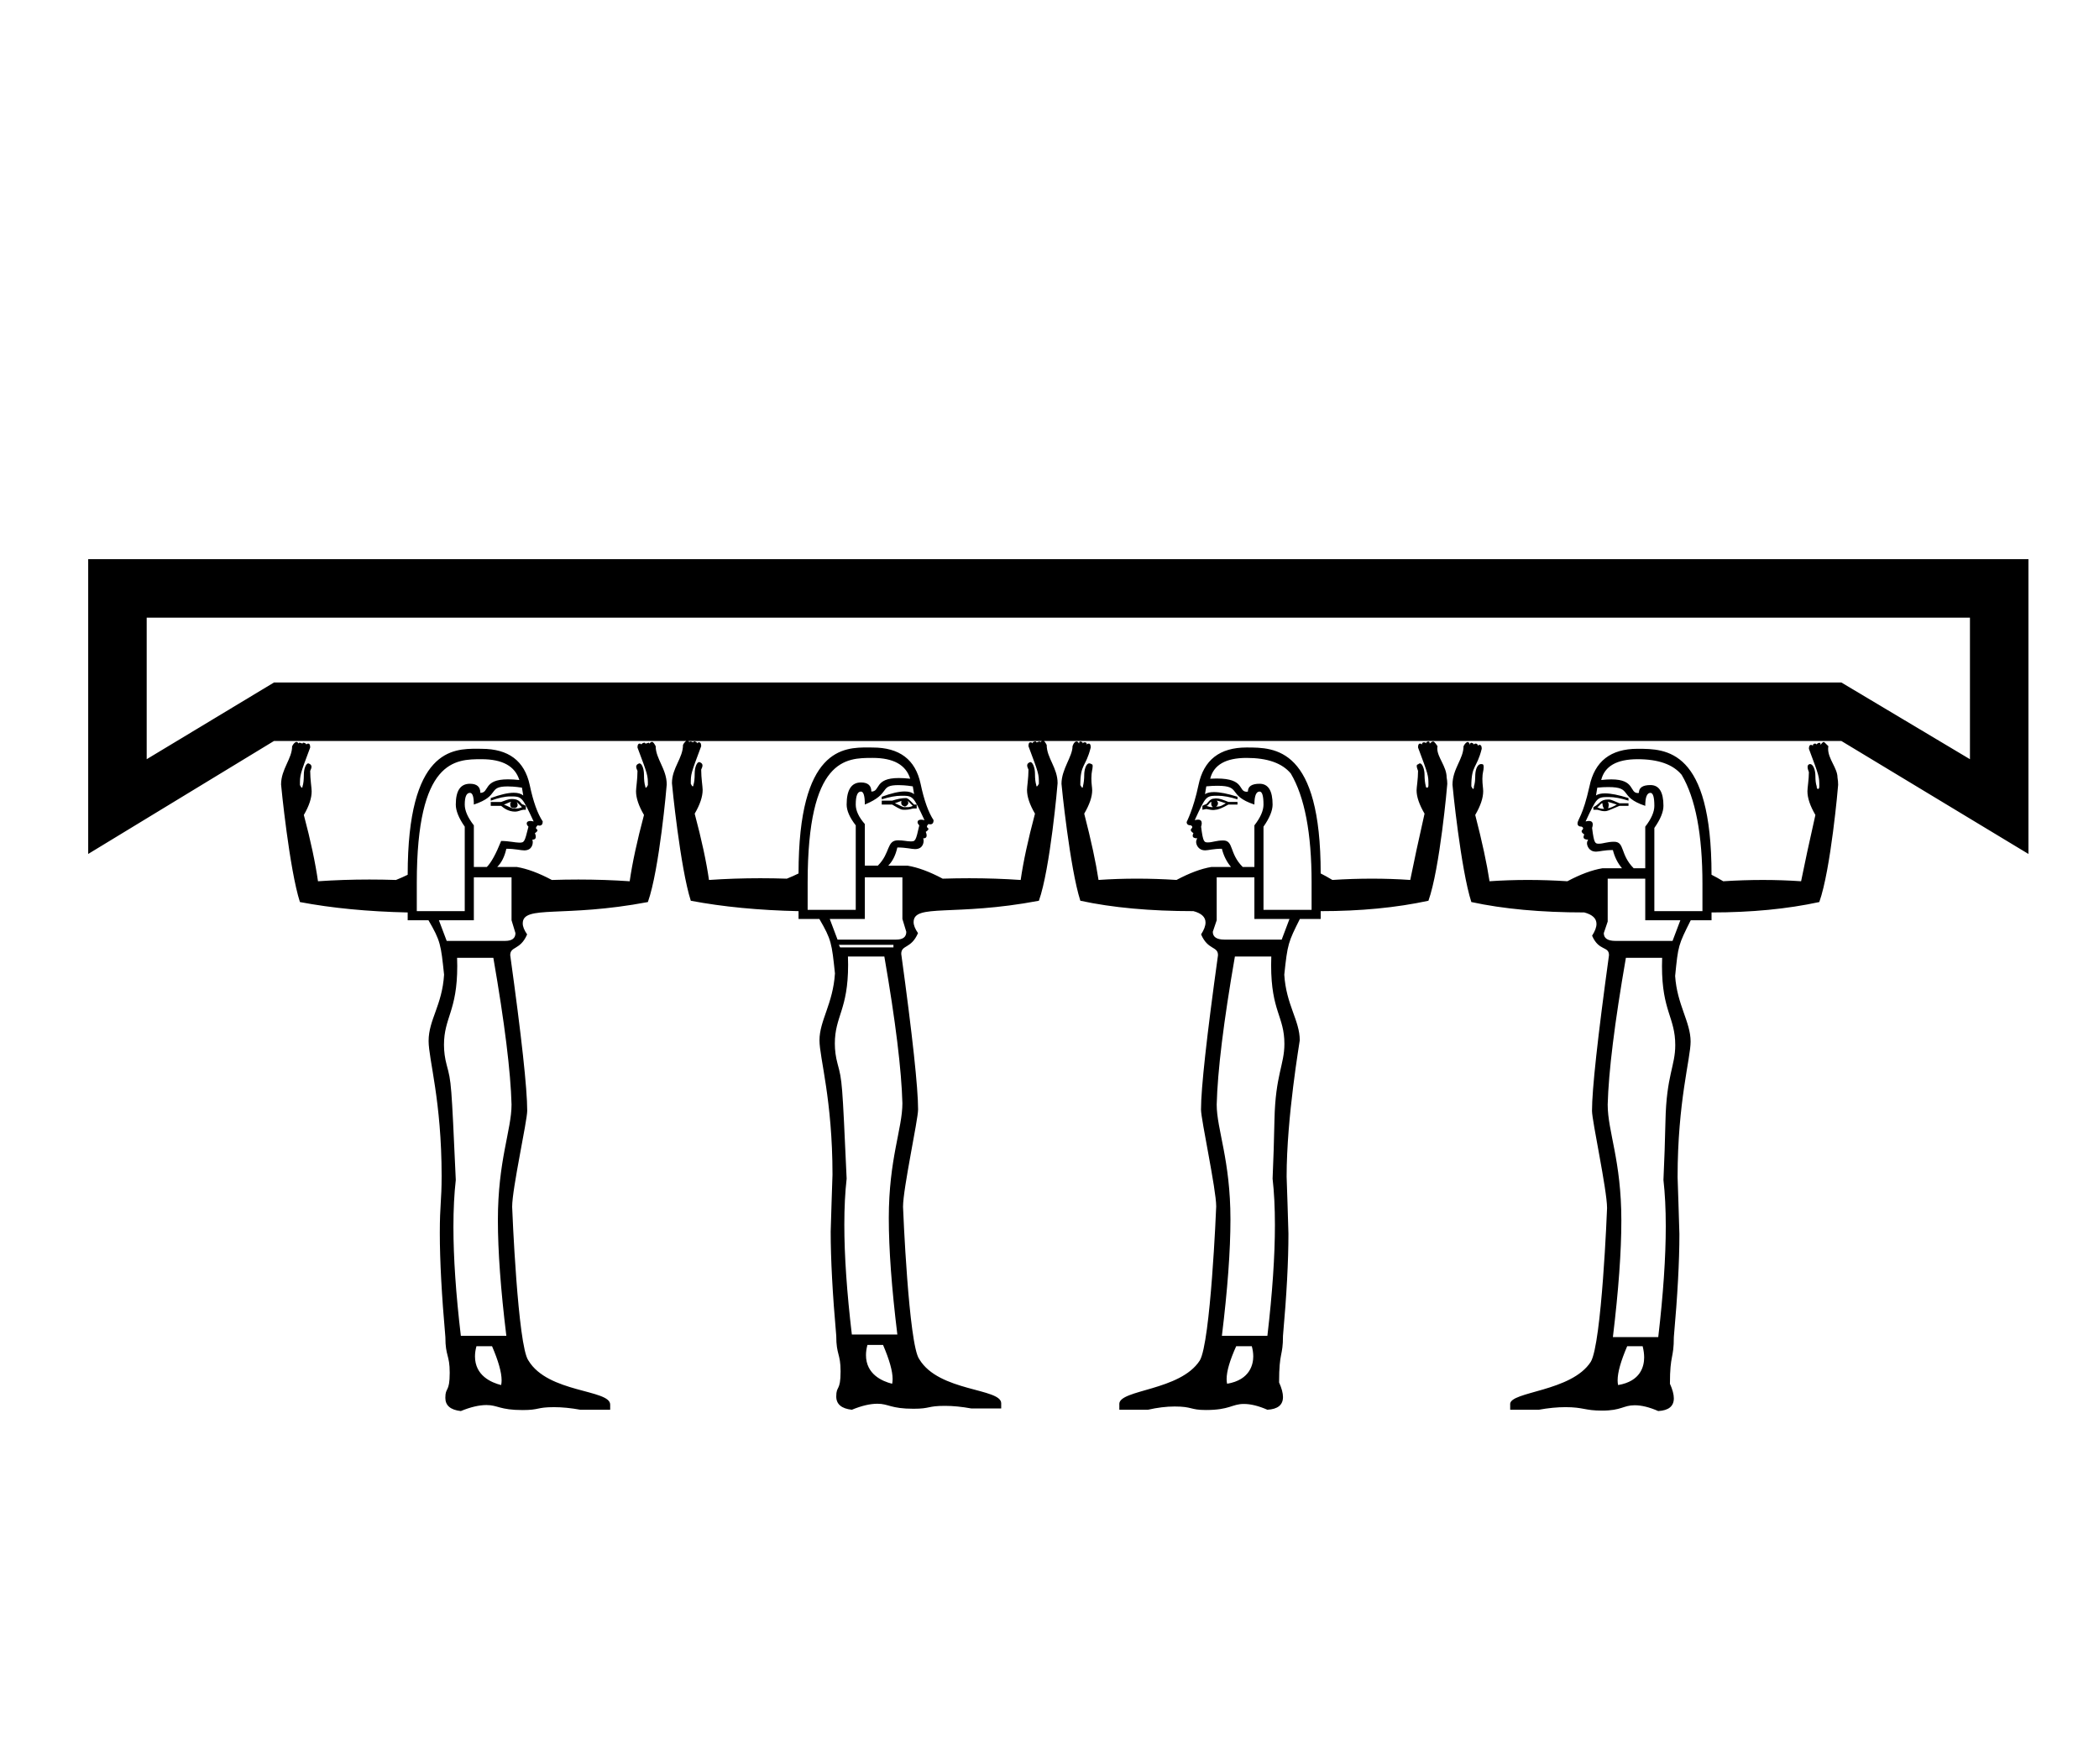 <?xml version="1.0" standalone="no"?>
<!DOCTYPE svg PUBLIC "-//W3C//DTD SVG 1.1//EN" "http://www.w3.org/Graphics/SVG/1.1/DTD/svg11.dtd" >
<svg xmlns="http://www.w3.org/2000/svg" xmlns:xlink="http://www.w3.org/1999/xlink" version="1.1" viewBox="-10 0 1190 1000">
   <path fill="currentColor"
d="M912.516 763.213c-3.618 8.441 -5.427 14.855 -5.427 19.331c0 0.994 0.089 1.893 0.268 2.696c12.822 -2.137 14.776 -10.659 14.776 -15.657c0 -1.978 -0.288 -4.102 -0.855 -6.37h-8.762zM690.845 763.213
c-3.617 8.039 -5.427 14.215 -5.427 18.617c0 0.979 0.09 1.869 0.269 2.674c13.306 -2.218 14.831 -11.419 14.831 -15.523c0 -1.819 -0.276 -3.742 -0.829 -5.769h-8.844zM274.117 785.24
c0.179 -0.805 0.269 -1.703 0.269 -2.698c0 -4.476 -1.81 -10.889 -5.427 -19.329h-8.844c-0.553 2.027 -0.83 3.95 -0.83 5.77c0 10.908 9.258 14.864 14.832 16.258zM495.788 784.504
c0.179 -0.804 0.268 -1.702 0.268 -2.696c0 -4.476 -1.809 -10.891 -5.427 -19.332h-8.844c-0.553 2.027 -0.829 3.95 -0.829 5.77c0 10.901 9.242 14.86 14.832 16.259zM909.203 691.95
c0 17.602 -1.593 39.641 -4.795 66.103h25.713c2.843 -24.295 4.265 -45.257 4.265 -62.863c0 -9.78 -0.438 -18.524 -1.316 -26.23c0.491 -10.81 0.901 -21.946 1.146 -33.492
c0.549 -25.874 5.548 -31.026 5.548 -42.949c0 -15.755 -7.523 -19.233 -7.523 -44.794c0 -1.543 0.03 -3.112 0.092 -4.708h-20.554c-6.387 36.809 -9.826 64.527 -10.317 83.198c0 15.392 7.742 31.656 7.742 65.735z
M241.71 592.365c0 3.822 0.513 7.624 1.536 11.412c2.64 9.771 2.64 9.771 5.158 65.183c-0.891 7.824 -1.34 16.689 -1.34 26.588c0 17.398 1.388 37.995 4.206 61.769h25.795
c-3.202 -26.173 -4.794 -48.035 -4.794 -65.595c0 -33.935 7.742 -51.089 7.742 -65.507c-0.491 -18.671 -3.931 -46.39 -10.318 -83.198h-20.554c0.062 1.597 0.092 3.167 0.092 4.71
c0 25.529 -7.523 29.132 -7.523 44.639zM687.585 691.339c0 17.624 -1.621 39.614 -4.847 65.978h25.794c2.843 -24.293 4.265 -45.254 4.265 -62.858c0 -9.782 -0.438 -18.528 -1.316 -26.235
c0.491 -10.81 0.819 -21.946 1.064 -33.492c0.539 -25.288 5.63 -31.113 5.63 -42.9c0 -15.713 -7.523 -18.415 -7.523 -44.671c0 -1.594 0.031 -3.22 0.093 -4.88h-20.636
c-6.388 36.809 -9.827 64.773 -10.318 83.936c0 14.046 7.795 31.385 7.795 65.124zM463.299 591.63c0 3.821 0.512 7.623 1.535 11.41c2.641 9.77 2.641 9.77 5.159 65.183c-0.877 7.706 -1.315 16.42 -1.315 26.138
c0 17.493 1.421 38.24 4.264 62.219h25.794c-3.225 -26.363 -4.846 -48.352 -4.846 -65.977c0 -33.583 7.713 -50.756 7.713 -65.125c-0.492 -18.671 -3.85 -46.39 -10.236 -83.198h-20.636
c0.062 1.597 0.092 3.167 0.092 4.71c0 25.529 -7.523 29.134 -7.523 44.641zM906.619 536.383h30.872l-0.737 1.475h-30.135v-1.475zM684.949 536.383h30.953l-0.736 0.737h-30.217v-0.737zM243.982 536.383h30.872
v1.475h-30.135zM465.571 535.646l0.737 1.474h30.217v-1.474h-30.954zM901.461 498.142v24.32l-2.212 6.552c0 2.947 2.212 4.422 6.634 4.422h32.346l4.422 -11.71h-19.898v-23.584h-21.291zM679.79 497.404v24.321l-2.211 6.551
c0 2.948 2.211 4.422 6.633 4.422h32.428l4.422 -11.71h-19.898v-23.584h-21.373zM480.312 497.404v23.584h-19.899l4.422 11.71h33.165c3.931 0 5.813 -1.474 5.813 -4.422l-2.21 -7.288v-23.584h-21.291zM258.641 497.404v24.321
h-19.816l4.422 11.71h33.082c3.931 0 5.896 -1.475 5.896 -4.422l-2.211 -7.288v-24.321h-21.373zM676.843 454.659c-0.094 0.279 -0.152 0.629 -0.152 0.989c0 0.748 0.253 1.546 0.971 1.877
c-0.328 0.04 -0.573 0.082 -0.818 0.082c-0.492 0 -1.475 -0.246 -2.948 -0.737c1.335 0 1.702 -2.211 2.948 -2.211zM279.683 454.751c0 0.107 -0.127 0.31 -0.406 0.646
c0 0.173 -0.008 0.369 -0.008 0.574c0 0.961 0.167 2.128 2.055 2.128c0.117 0.021 0.235 0.03 0.352 0.03c0.927 0 1.787 -0.625 1.787 -1.775c0 -0.477 -0.148 -1.044 -0.501 -1.694
c0.983 0.982 1.966 1.965 2.948 2.948c-0.982 0.491 -1.965 0.736 -2.948 0.736h-2.21c-1.475 -0.491 -2.621 -1.228 -5.077 -2.211c0.825 -0.117 3.235 -1.48 3.861 -1.48
c0.12 0.02 0.147 0.049 0.147 0.099zM679.79 453.922c0.491 0 2.211 0.491 5.159 1.475c-2.457 1.474 -3.112 1.883 -4.914 1.883c-0.081 0 -0.449 0.041 -0.654 0.082
c0.736 -0.491 1.146 -1.105 1.146 -1.965c0 -0.492 -0.246 -0.983 -0.737 -1.475zM501.273 453.976c-0.239 0.097 -0.326 0.324 -0.326 0.684c0 0.123 -0.003 0.246 -0.003 0.368
c0 0.855 0.126 1.679 2.132 2.252c1.039 -0.416 1.862 -1.154 1.862 -2.138c0 -0.372 -0.118 -0.78 -0.389 -1.22l2.948 2.948c-0.982 0.491 -1.966 0.737 -2.948 0.737h-2.211
c-1.474 -0.491 -2.538 -1.229 -4.995 -2.211c2.387 -0.796 3.378 -1.27 3.93 -1.421zM286.646 456.133c-1.706 0 -1.2 -3.141 -6.405 -3.141c-2.314 0 -3.778 0.886 -6.124 1.667h-5.896v2.211h5.896
c1.472 1.204 4.001 3.272 7.975 3.272c1.566 0 2.882 -0.782 4.555 -1.062h1.474v-2.211zM678.316 452.775c-2.939 0 -3.641 3.357 -5.159 3.357l-1.474 0.737v2.211l2.211 -0.409
c0.821 0.063 2.351 0.565 3.852 0.565c0.444 0 0.887 -0.044 1.307 -0.156c1.475 0 3.931 -0.982 7.37 -2.948h5.159v-1.474h-5.159c-2.797 -1.199 -5.106 -2.019 -6.929 -2.019
c-0.418 0 -0.811 0.043 -1.178 0.135zM508.234 456.133c-3.307 -3.313 -3.307 -3.313 -4.422 -3.685c-2.456 0 -5.077 0.491 -8.024 1.474h-5.896v2.211h5.896c5.08 2.97 5.08 2.97 7.312 2.97
c2.598 0 3.889 -0.759 5.135 -0.759h1.475v-2.211h-1.475zM916.2 492.246h6.552v-23.584c3.438 -4.422 5.158 -8.353 5.158 -11.792c0 -4.913 -0.736 -7.37 -2.211 -7.37c-1.965 0 -2.947 2.457 -2.947 7.37
c-15.553 -5.186 -6.806 -10.646 -20.964 -10.646c-1.843 0 -3.89 0.082 -6.224 0.328l-0.737 4.422c1.18 -0.786 2.87 -1.18 5.071 -1.18c3.302 0 7.753 0.885 13.354 2.653v1.474
c-4.309 -1.36 -7.989 -2.041 -11.042 -2.041c-6.823 0 -6.823 0 -13.279 13.833c0.755 -0.188 1.401 -0.28 1.938 -0.28c2.115 0 2.115 1.564 2.115 2.051c0 0.543 -0.122 1.178 -0.368 1.914
c1.116 8.932 1.739 8.932 3.949 8.932c2.366 0 4.6 -1.105 8.517 -1.105c6.178 0 3.289 7.19 11.117 15.021zM258.641 456.133c0 -4.422 -0.737 -6.633 -2.211 -6.633c-1.965 0 -2.948 2.211 -2.948 6.633
c0 3.439 1.72 7.37 5.159 11.792v23.584h7.37c2.456 -2.457 5.159 -7.37 8.106 -14.74c4.238 0 8.083 0.956 10.25 0.956c2.96 0 3.043 -0.33 5.228 -9.062c-0.655 -0.655 -0.983 -1.237 -0.983 -1.771
c0 -1.369 1.585 -1.457 1.992 -1.457c0.537 0 1.184 0.092 1.938 0.28c-6.566 -14.069 -6.627 -14.199 -13.178 -14.199c-3.072 0 -6.786 0.802 -11.143 2.407v-1.474c5.445 -2.006 9.804 -3.01 13.076 -3.01
c2.337 0 4.12 0.513 5.349 1.536l-0.737 -4.422c-4.017 -0.635 -6.853 -0.705 -8.067 -0.705c-11.751 0 -3.962 5.207 -19.201 10.285zM694.53 491.509h6.633v-23.584c3.439 -4.422 5.159 -8.353 5.159 -11.792
c0 -4.913 -0.737 -7.37 -2.212 -7.37c-1.965 0 -2.947 2.457 -2.947 7.37c-15.701 -5.232 -6.904 -10.646 -20.964 -10.646c-1.843 0 -3.971 0.082 -6.305 0.328l-0.737 4.422
c1.18 -0.786 2.87 -1.179 5.071 -1.179c3.302 0 7.753 0.884 13.354 2.652v1.474c-4.309 -1.36 -7.989 -2.041 -11.042 -2.041c-6.845 0 -6.845 0 -13.197 13.833c0.755 -0.188 1.39 -0.28 1.912 -0.28
c1.443 0 2.06 0.758 2.06 2.052c0 0.543 -0.123 1.178 -0.368 1.914c1.116 8.931 1.73 8.931 4.005 8.931c2.408 0 4.634 -1.104 8.491 -1.104c6.118 0 3.283 7.216 11.088 15.021zM499.176 476.4
c3.068 0 4.888 0.614 7.044 0.614c2.708 0 2.943 0 4.963 -9.09c-0.655 -0.655 -0.982 -1.237 -0.982 -1.771c0 -1.371 1.589 -1.458 1.992 -1.458c0.538 0 1.184 0.092 1.938 0.28
c-6.456 -13.833 -6.456 -13.833 -13.233 -13.833c-3.034 0 -6.697 0.681 -11.006 2.041v-1.474c5.446 -2.006 9.777 -3.009 13.026 -3.009c2.32 0 4.089 0.512 5.316 1.535l-0.736 -4.422
c-4.016 -0.635 -6.849 -0.705 -8.062 -0.705c-11.449 0 -3.722 4.605 -19.125 11.023c0 -4.913 -0.737 -7.37 -2.212 -7.37c-1.965 0 -2.947 2.457 -2.947 7.37c0 3.439 1.72 7.124 5.159 11.056v23.583h7.369
c7.304 -7.304 4.804 -14.371 11.495 -14.371zM918.534 449.601c0.209 0 0.414 -0.034 0.614 -0.101c0 -2.947 2.129 -4.422 6.551 -4.422c4.913 0 7.37 3.931 7.37 11.792c0 3.439 -1.72 7.616 -5.159 12.528
v47.168h27.269v-15.477c0 -27.965 -3.931 -48.56 -11.791 -61.826c-4.914 -5.896 -13.185 -8.844 -24.977 -8.844s-18.67 3.931 -20.636 11.792c2.112 -0.234 4.028 -0.353 5.748 -0.353c13.625 0 10.21 7.741 15.011 7.741z
M226.295 500.353v16.214h27.186v-47.904c-3.438 -4.913 -5.077 -9.09 -5.077 -12.529c0 -7.86 2.621 -11.792 8.025 -11.792c3.931 0 5.896 1.72 5.896 5.159c5.303 0 1.408 -7.67 15.623 -7.67
c1.918 0 4.08 0.129 6.487 0.382c-2.457 -7.861 -9.581 -11.792 -21.373 -11.792c-14.888 0 -36.768 0 -36.768 69.933zM696.831 448.868c0.221 0 0.437 -0.035 0.647 -0.105c0 -2.947 2.21 -4.422 6.632 -4.422
c4.914 0 7.37 3.932 7.37 11.792c0 3.439 -1.72 7.616 -5.158 12.529v47.167h27.269v-15.477c0 -27.965 -3.931 -48.56 -11.792 -61.825c-4.914 -5.896 -13.267 -8.844 -25.058 -8.844c-11.792 0 -18.671 3.931 -20.636 11.792
c1.317 -0.073 2.56 -0.11 3.725 -0.11c16.264 0 11.944 7.503 17.001 7.503zM447.884 500.353v15.477h27.269v-47.904c-3.439 -4.422 -5.159 -8.353 -5.159 -11.792c0 -8.353 2.702 -12.528 8.106 -12.528
c3.932 0 5.896 1.72 5.896 5.158c5.295 0 1.437 -7.669 15.552 -7.669c1.91 0 4.068 0.128 6.477 0.382c-2.457 -7.861 -9.499 -11.792 -21.291 -11.792c-15.197 0 -36.85 0 -36.85 70.669zM960.338 495.931
c1.966 0.982 4.176 2.211 6.633 3.685c7.615 -0.491 15.088 -0.736 22.438 -0.736s14.576 0.245 21.7 0.736c1.966 -9.826 4.668 -22.355 8.107 -37.586c-3.009 -5.158 -4.515 -9.627 -4.515 -13.461
c0 -1.829 0.829 -6.847 0.829 -10.778c-0.491 -1.228 -0.737 -2.211 -0.737 -2.948c0 -1.57 1.191 -1.658 1.458 -1.658c1.51 0 2.965 2.896 2.965 6.817c0 2.457 0.245 4.34 0.736 5.814
c0 0.982 0.246 1.474 0.737 1.474s0.737 -0.491 0.737 -1.474c0 -5.563 0 -5.563 -5.896 -21.291c0 -1.475 0.409 -2.211 1.146 -2.211s1.064 0.246 1.064 0.736c0 -0.982 0.41 -1.474 1.146 -1.474
c0.737 0 1.064 0.246 1.064 0.737c0 -0.829 1.17 -1.216 1.522 -1.216c0.474 0 0.688 0.42 0.688 1.216c0.737 -1.105 1.336 -1.658 1.796 -1.658c0.23 0 0.23 0 2.627 2.395
c-0.099 0.492 -0.147 1.007 -0.147 1.545c0 5.675 5.306 10.976 5.306 16.144c0.246 1.474 0.368 2.865 0.368 4.196c0 0.674 -4.148 48.169 -10.685 66.473c-18.18 3.931 -38.528 5.896 -61.089 5.896v4.422
h-11.792c-7.104 14.205 -7.104 14.205 -8.844 31.608c1.088 16.326 8.771 26.064 8.771 37.184c0 9.596 -7.379 33.986 -7.379 76.855c0 0.323 1.025 30.295 1.025 32.31c0 15.567 -1.061 35.029 -3.153 58.371
c0 12.424 -2.212 9.625 -2.212 26.45c1.474 3.275 2.211 6.032 2.211 8.271c0 4.477 -2.947 6.879 -8.844 7.206c-5.003 -2.188 -9.441 -3.283 -13.338 -3.283c-6.558 0 -7.425 3.037 -18.565 3.037
c-9.847 0 -10.428 -1.965 -20.71 -1.965c-4.667 0 -9.703 0.491 -15.108 1.474h-16.213v-2.947c-0.018 -0.088 -0.026 -0.176 -0.026 -0.265c0 -7.224 34.77 -6.944 45.72 -23.975
c6.187 -10.31 9.226 -86.263 9.226 -87.139c0 -10.335 -8.537 -49.428 -8.537 -55.14c0 -12.104 3.21 -41.505 9.629 -88.236c0 -5.305 -5.744 -2.102 -9.58 -11.055c1.658 -2.579 2.487 -4.802 2.487 -6.676
c0 -3.124 -2.304 -5.279 -6.91 -6.508c-24.525 0 -45.856 -1.966 -64.036 -5.896c-5.985 -18.619 -10.687 -65.799 -10.687 -66.473c0 -9.152 6.265 -14.63 6.265 -21.885c0.844 -1.687 1.862 -2.395 2.338 -2.395
c0.519 0 0.979 0.553 1.348 1.658c0 -0.796 0.215 -1.216 0.688 -1.216c0.352 0 1.522 0.388 1.522 1.216c0 -0.491 0.327 -0.737 1.064 -0.737c0.736 0 1.146 0.491 1.146 1.474
c0 -0.49 0.327 -0.736 1.064 -0.736c0.736 0 1.146 0.736 1.146 2.211c-2.857 11.432 -5.896 9.088 -5.896 21.291c0.492 0.982 0.819 1.474 1.064 1.474c0.246 0 0.41 -0.491 0.41 -1.474
c0.491 -1.475 0.737 -3.357 0.737 -5.814c0 -2.675 0.777 -6.817 3.379 -6.817c1.143 0 1.411 0.34 1.411 1.658c0 2.306 -0.737 3.078 -0.737 6.705c0 3.235 0.461 5.292 0.461 7.017
c0 3.835 -1.504 8.306 -4.514 13.466c3.93 15.23 6.632 27.76 8.106 37.586c7.124 -0.491 14.351 -0.736 21.7 -0.736c7.349 0 14.821 0.245 22.436 0.736c7.37 -3.931 14.004 -6.387 19.899 -7.369h11.055
c-2.456 -2.948 -4.176 -6.388 -5.159 -10.318c-4.998 0 -7.763 0.906 -9.518 0.906c-4.184 0 -5.157 -3.568 -5.157 -4.703c0 -0.729 0.227 -1.431 0.672 -2.099c-1.755 0 -2.632 -0.502 -2.632 -1.505
c0 -0.401 0.141 -0.882 0.421 -1.443c-0.994 -0.664 -1.504 -1.252 -1.504 -1.791c0 -0.704 0.848 -0.944 0.848 -1.666c0 -0.363 -0.268 -0.689 -0.817 -0.965c-1.572 0 -2.358 -0.629 -2.358 -1.887
c0 -2.014 3.057 -4.202 6.78 -20.96c2.948 -14.249 12.038 -21.291 27.269 -21.291c16.19 0 41.927 0 41.927 71.406zM159.311 421.576c0 -0.339 0.156 -0.521 0.495 -0.521c0.254 0 0.254 0 1.716 0.521
c0 -0.339 0.156 -0.521 0.495 -0.521c0.405 0 1.716 0.375 1.716 1.259c0 -0.491 0.328 -0.737 1.064 -0.737c0.737 0 1.064 0.737 1.064 2.211c-5.813 15.507 -5.813 15.507 -5.813 21.291
c0.491 0.982 0.818 1.475 1.064 1.475s0.409 -0.246 0.409 -0.737c0.491 -1.475 0.737 -3.604 0.737 -6.552c0 -3.762 1.344 -6.485 2.497 -6.485c0.185 0 1.843 0.51 1.843 1.88
c0 0.614 -0.245 1.412 -0.737 2.396c0 4.841 0.833 9.66 0.833 11.574c0 3.82 -1.442 8.27 -4.436 13.401c3.931 14.739 6.551 27.269 8.024 37.586c9.497 -0.655 19.213 -0.982 29.146 -0.982
c4.97 0 9.994 0.082 15.073 0.246c2.457 -0.983 4.668 -1.966 6.633 -2.948c0 -71.447 25.715 -71.447 39.515 -71.447c0.789 0 1.594 0.014 2.412 0.041c15.231 0 24.32 6.797 27.269 20.554
c1.966 9.335 4.422 16.214 7.37 20.636c0 1.572 -0.629 2.358 -1.887 2.358c-0.314 0 -0.669 -0.049 -1.062 -0.147c-0.572 0.573 -0.867 1.062 -0.867 1.468c0 0.732 0.838 0.721 0.838 1.333
c0 0.434 -0.475 0.975 -1.444 1.621c0.327 0.819 0.491 1.502 0.491 2.048c0 1.092 -0.655 1.638 -1.965 1.638c0.164 0.491 0.245 0.982 0.245 1.473c0 0.554 -0.16 4.607 -4.852 4.607
c-1.984 0 -5.081 -0.922 -10.134 -0.922c-0.982 4.422 -2.702 7.861 -5.159 10.318h11.055c5.896 0.982 12.529 3.439 19.899 7.37c5.079 -0.164 10.095 -0.246 15.053 -0.246c9.908 0 19.588 0.327 29.085 0.982
c1.474 -10.317 4.176 -22.847 8.106 -37.586c-3.01 -5.159 -4.514 -9.629 -4.514 -13.463c0 -1.853 0.829 -6.693 0.829 -11.513c-0.491 -0.983 -0.736 -1.781 -0.736 -2.396
c0 -1.37 1.651 -1.88 1.871 -1.88c1.258 0 2.55 2.805 2.55 6.485c0 2.948 0.245 5.077 0.737 6.552c0 0.491 0.163 0.737 0.409 0.737s0.573 -0.492 1.064 -1.475c0 -5.565 0 -5.565 -5.896 -21.291
c0 -1.474 0.409 -2.211 1.146 -2.211c0.736 0 1.064 0.246 1.064 0.737c0 -0.884 1.311 -1.259 1.716 -1.259c0.339 0 0.495 0.183 0.495 0.521c0.917 0 1.508 -0.521 1.859 -0.521
c0.234 0 0.352 0.183 0.352 0.521c0.655 -0.655 1.201 -0.982 1.638 -0.982c0.678 0 1.49 1.343 2.047 2.456c0 7.142 6.265 12.958 6.265 21.7c0 0.676 -4.167 48.402 -10.687 66.657
c-47.998 9.081 -70.945 1.384 -70.945 12.116c0 1.759 0.829 3.831 2.487 6.227c-3.893 9.078 -9.581 6.574 -9.581 11.792c6.42 46.278 9.63 75.649 9.63 88.148c0 5.924 -8.538 44.065 -8.538 54.488
c0 0.876 3.182 79.086 9.227 87.141c11.104 18.509 46.349 16.335 46.349 24.977v2.947h-16.869c-5.404 -0.982 -10.38 -1.474 -14.925 -1.474c-10.088 0 -8.162 1.643 -17.821 1.643c-13.044 0 -14.083 -2.841 -20.517 -2.841
c-4.147 0 -9.002 1.128 -14.541 3.409c-5.871 -0.652 -8.783 -3.146 -8.783 -7.479c0 -6.363 2.479 -2.797 2.479 -14.252c0 -10.298 -2.457 -9.215 -2.457 -20.195c-2.093 -23.688 -3.153 -43.372 -3.153 -59.04
c0 -16.377 1.025 -17.801 1.025 -32.321c0 -42.546 -7.379 -66.114 -7.379 -76.533c0 -12.006 7.686 -20.209 8.77 -37.562c-1.803 -17.125 -2.018 -19.171 -8.844 -30.871h-11.792v-4.422
c-22.56 -0.492 -42.909 -2.457 -61.088 -5.896c-5.97 -18.571 -10.687 -65.981 -10.687 -66.657c0 -8.742 6.265 -14.559 6.265 -21.7c0.868 -1.737 1.922 -2.441 2.46 -2.441c0.73 0 1.225 0.968 1.225 0.968z
M738.75 495.193c1.965 0.982 4.176 2.211 6.632 3.686c7.616 -0.492 15.088 -0.737 22.438 -0.737s14.577 0.245 21.701 0.737c1.965 -9.827 4.667 -22.355 8.106 -37.587
c-3.009 -5.158 -4.515 -9.564 -4.515 -13.218c0 -1.782 0.83 -6.24 0.83 -11.021c-0.491 -1.229 -0.737 -2.149 -0.737 -2.765c0 -0.613 0.246 -0.921 0.737 -0.921
c0.393 -0.393 0.76 -0.59 1.105 -0.59c1.253 0 2.579 3.188 2.579 6.485c0 2.457 0.245 4.586 0.737 6.552c0 0.491 0.245 0.737 0.736 0.737s0.737 -0.492 0.737 -1.475
c0 -5.565 0 -5.565 -5.896 -21.291c0 -1.474 0.327 -2.211 1.063 -2.211c0.737 0 1.146 0.246 1.146 0.737c0 -0.982 0.328 -1.474 1.065 -1.474c0.736 0 1.146 0.245 1.146 0.736
c0 -0.905 1.136 -1.216 1.447 -1.216c0.494 0 0.764 0.42 0.764 1.216c0.796 -0.796 1.432 -1.216 1.905 -1.216c0.297 0 0.802 0.117 2.517 2.689c-0.099 0.394 -0.147 0.819 -0.147 1.279
c0 5.007 5.307 10.237 5.307 16.409c0.245 1.229 0.367 2.437 0.367 3.645c0 0.671 -4.205 48.141 -10.685 66.287c-18.179 3.932 -38.528 5.896 -61.088 5.896v4.422h-11.792
c-6.59 13.177 -6.987 13.974 -8.844 31.608c1.07 17.157 8.77 25.921 8.77 37.185c0 0.776 -7.447 43.366 -7.447 77.272c0 0.324 1.029 29.852 1.029 32.431c0 15.477 -1.021 34.759 -3.089 57.832
c0 11.979 -2.211 8.623 -2.211 26.45c1.474 3.275 2.211 6.032 2.211 8.271c0 4.477 -2.948 6.879 -8.845 7.206c-5.003 -2.188 -9.441 -3.283 -13.337 -3.283c-6.779 0 -7.916 3.431 -21.559 3.431
c-9.047 0 -7.499 -1.989 -17.717 -1.989c-4.668 0 -9.704 0.614 -15.108 1.842h-16.214v-2.947c-0.018 -0.105 -0.026 -0.211 -0.026 -0.316c0 -8.288 34.549 -7.41 45.638 -24.66
c6.11 -10.177 9.304 -86.489 9.304 -87.367c0 -9.724 -8.615 -49.195 -8.615 -54.903c0 -12.07 3.21 -41.228 9.63 -87.507c0 -5.218 -5.692 -2.717 -9.581 -11.792c1.673 -2.602 2.514 -4.841 2.514 -6.725
c0 -3.098 -2.271 -5.237 -6.854 -6.459c-24.525 0 -45.94 -1.965 -64.118 -5.896c-5.922 -18.424 -10.687 -65.616 -10.687 -66.287c0 -8.354 6.265 -15.411 6.265 -21.333c0.788 -2.368 1.796 -2.689 2.285 -2.689
c0.55 0 1.001 0.42 1.399 1.216c0 -0.796 0.269 -1.216 0.763 -1.216c0.312 0 1.448 0.312 1.448 1.216c0 -0.491 0.409 -0.736 1.146 -0.736s1.064 0.491 1.064 1.474
c0 -0.491 0.409 -0.737 1.146 -0.737s1.064 0.737 1.064 2.211c-2.858 11.435 -5.896 9.084 -5.896 21.291c0.491 0.982 0.9 1.475 1.146 1.475c0.246 0 0.328 -0.246 0.328 -0.737
c0.491 -1.966 0.737 -4.095 0.737 -6.552c0 -2.593 0.944 -6.485 2.844 -6.485c0.464 0 0.988 0.197 1.578 0.59c0.246 0 0.368 0.308 0.368 0.921c0 1.875 -0.736 3.095 -0.736 6.961
c0 3.314 0.46 5.172 0.46 6.822c0 3.654 -1.504 8.062 -4.514 13.22c3.931 15.231 6.633 27.76 8.106 37.587c7.124 -0.492 14.372 -0.737 21.741 -0.737c7.37 0 14.863 0.245 22.479 0.737
c7.37 -3.931 13.921 -6.388 19.817 -7.37h11.054c-2.456 -2.948 -4.176 -6.387 -5.158 -10.318c-4.955 0 -7.655 0.906 -9.437 0.906c-4.182 0 -5.157 -3.565 -5.157 -4.702c0 -0.729 0.227 -1.431 0.673 -2.1
c-1.755 0 -2.633 -0.501 -2.633 -1.504c0 -0.401 0.141 -0.883 0.422 -1.444c-0.995 -0.663 -1.505 -1.251 -1.505 -1.79c0 -0.704 0.849 -0.944 0.849 -1.667c0 -0.363 -0.268 -0.689 -0.818 -0.965
c-1.572 0 -2.358 -0.629 -2.358 -1.887c0 -0.221 3.755 -6.978 6.699 -20.96c2.947 -14.249 12.037 -21.291 27.269 -21.291c16.27 0 42.009 0 42.009 71.406zM383.11 420.84c0 -0.34 0.156 -0.522 0.495 -0.522
c0.406 0 1.716 0.376 1.716 1.259c0 -0.491 0.328 -0.736 1.064 -0.736c0.737 0 1.146 0.736 1.146 2.21c-5.896 15.729 -5.896 15.729 -5.896 21.291c0.491 0.983 0.818 1.475 1.064 1.475
c0.245 0 0.409 -0.246 0.409 -0.737c0.491 -1.474 0.737 -3.603 0.737 -6.551c0 -3.684 1.293 -6.485 2.551 -6.485c0.221 0 1.871 0.51 1.871 1.879c0 0.614 -0.246 1.413 -0.737 2.396
c0 4.832 0.829 9.658 0.829 11.513c0 3.835 -1.504 8.305 -4.514 13.463c3.93 14.74 6.633 27.269 8.106 37.587c9.498 -0.655 19.178 -0.983 29.088 -0.983c4.957 0 9.972 0.082 15.05 0.246
c2.456 -0.982 4.668 -1.966 6.633 -2.948c0 -71.447 25.713 -71.447 39.596 -71.447c0.79 0 1.595 0.014 2.413 0.041c15.231 0 24.238 6.797 27.186 20.554c1.966 9.336 4.422 16.214 7.37 20.636
c0 1.573 -0.629 2.358 -1.888 2.358c-0.314 0 -0.668 -0.049 -1.061 -0.146c-0.55 0.55 -0.817 1.023 -0.817 1.419c0 0.76 0.848 0.757 0.848 1.349c0 0.439 -0.51 0.991 -1.504 1.654
c0.327 0.818 0.491 1.501 0.491 2.047c0 1.092 -0.655 1.638 -1.966 1.638c0.164 0.491 0.246 0.983 0.246 1.475c0 0.549 -0.158 4.605 -4.852 4.605c-2.009 0 -5.037 -0.921 -10.053 -0.921
c-0.982 4.422 -2.702 7.86 -5.158 10.317h10.973c5.896 0.982 12.529 3.439 19.898 7.37c5.078 -0.164 10.102 -0.246 15.071 -0.246c9.935 0 19.65 0.328 29.148 0.983
c1.474 -10.318 4.177 -22.847 8.107 -37.587c-3.009 -5.158 -4.515 -9.626 -4.515 -13.461c0 -1.852 0.829 -6.687 0.829 -11.515c-0.491 -0.982 -0.736 -1.781 -0.736 -2.396c0 -1.37 1.657 -1.879 1.843 -1.879
c1.253 0 2.579 3.187 2.579 6.485c0 2.948 0.245 5.077 0.736 6.551c0 0.491 0.082 0.737 0.328 0.737s0.655 -0.491 1.146 -1.475c0 -5.569 0 -5.569 -5.896 -21.291c0 -1.474 0.328 -2.21 1.064 -2.21
c0.737 0 1.146 0.245 1.146 0.736c0 -0.974 1.303 -1.259 1.652 -1.259c0.363 0 0.559 0.183 0.559 0.522c0.919 0 1.507 -0.522 1.86 -0.522c0.234 0 0.352 0.183 0.352 0.522
c0.409 -0.41 0.654 -0.573 0.982 -0.737h-200.462c0.246 0.164 0.45 0.327 0.655 0.737c0 -0.34 0.156 -0.522 0.496 -0.522c0.254 0 0.254 0 1.715 0.522zM73.165 350.17v80.25l72.143 -43.482h888.647
l72.881 43.482v-80.25h-1033.67zM370.95 444.014c0 -8.727 6.265 -14.154 6.265 -21.7c0.49 -0.982 1.064 -1.72 1.801 -2.211h-233.708l-105.308 64.036v-167.133h1100v167.133l-106.045 -64.036h-452.021
c0.492 0.491 0.983 1.229 1.475 2.211c0 7.431 6.182 12.938 6.182 21.7c0 0.675 -4.203 48.734 -10.604 66.656c-47.984 9.079 -71.027 1.377 -71.027 12.116c0 1.759 0.829 3.832 2.487 6.228
c-3.891 9.074 -9.499 6.498 -9.499 11.791c6.41 46.667 9.549 76.052 9.549 88.186c0 5.812 -8.539 44.836 -8.539 55.185c0 0.868 3.199 78.367 9.226 86.407c11.108 18.513 46.431 16.363 46.431 24.976v2.947h-16.951
c-5.404 -0.982 -10.379 -1.474 -14.924 -1.474c-10.089 0 -8.162 1.644 -17.825 1.644c-13.039 0 -14.096 -2.842 -20.493 -2.842c-4.122 0 -8.94 1.129 -14.479 3.409c-5.896 -0.655 -8.844 -3.166 -8.844 -7.533
c0 -6.342 2.456 -2.762 2.456 -14.195c0 -10.3 -2.456 -9.219 -2.456 -20.198c-2.093 -23.691 -3.154 -43.379 -3.154 -59.048c0 -2.178 1.025 -31.995 1.025 -32.318c0 -42.477 -7.379 -66.321 -7.379 -76.165
c0 -11.145 7.698 -20.766 8.771 -37.925c-1.803 -17.122 -2.02 -19.174 -8.844 -30.872h-11.792v-4.422c-22.56 -0.491 -42.909 -2.457 -61.088 -5.896c-5.971 -18.574 -10.687 -65.981 -10.687 -66.656zM895.564 457.607
c1.436 -0.607 1.703 -2.211 2.948 -2.211c0 0.802 0 1.996 0.968 3.129c-0.222 0.019 -0.438 0.028 -0.65 0.028c-1.173 0 -2.201 -0.291 -3.266 -0.946zM908.094 455.396
c-4.993 -2.14 -4.993 -2.14 -6.304 -2.14c-4.815 0 -4.343 2.302 -8.437 4.351v1.474h2.211c2.111 0.586 2.908 0.807 4.144 0.807c1.342 0 1.342 0 8.386 -3.018h5.159v-1.474h-5.159zM901.683 458.253
c0.015 -0.033 0.914 -2.458 -0.222 -3.594c0.491 0 2.211 0.491 5.158 1.474c-1.957 1.175 -3.604 1.882 -4.937 2.12z" />
</svg>
